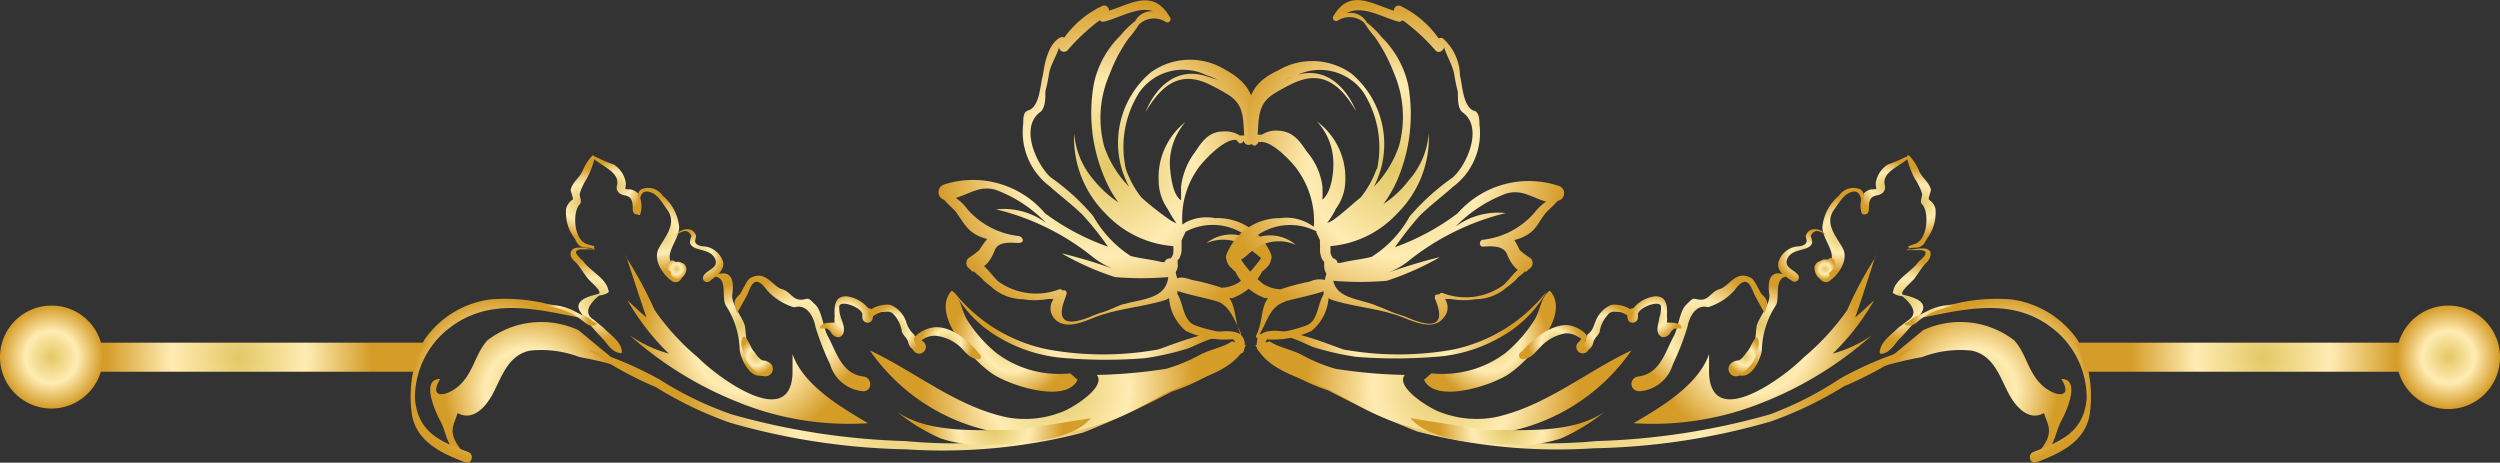 <svg xmlns="http://www.w3.org/2000/svg" xmlns:xlink="http://www.w3.org/1999/xlink" viewBox="0 0 93.75 17.35"><rect x="0" y="0" width="93.75" height="17.35" fill="#333333" stroke="none"/><defs><style>.cls-1{fill:url(#radial-gradient);}.cls-2{fill:url(#radial-gradient-2);}.cls-3{fill:url(#radial-gradient-3);}.cls-4{fill:url(#radial-gradient-4);}.cls-5{fill:url(#radial-gradient-5);}.cls-6{fill:url(#radial-gradient-6);}.cls-7{fill:url(#radial-gradient-7);}.cls-8{fill:url(#radial-gradient-8);}.cls-9{fill:url(#radial-gradient-9);}.cls-10{fill:url(#radial-gradient-10);}.cls-11{fill:url(#radial-gradient-11);}.cls-12{fill:url(#radial-gradient-12);}.cls-13{fill:url(#radial-gradient-13);}.cls-14{fill:url(#radial-gradient-14);}.cls-15{fill:url(#radial-gradient-15);}.cls-16{fill:url(#radial-gradient-16);}.cls-17{fill:url(#radial-gradient-17);}.cls-18{fill:url(#radial-gradient-18);}.cls-19{fill:url(#radial-gradient-19);}.cls-20{fill:url(#radial-gradient-20);}.cls-21{fill:url(#radial-gradient-21);}.cls-22{fill:url(#radial-gradient-22);}.cls-23{fill:url(#radial-gradient-23);}.cls-24{fill:url(#radial-gradient-24);}.cls-25{fill:url(#radial-gradient-25);}.cls-26{fill:url(#radial-gradient-26);}.cls-27{fill:url(#radial-gradient-27);}.cls-28{fill:url(#radial-gradient-28);}.cls-29{fill:url(#radial-gradient-29);}.cls-30{fill:url(#radial-gradient-30);}.cls-31{fill:url(#radial-gradient-31);}.cls-32{fill:url(#radial-gradient-32);}.cls-33{fill:url(#radial-gradient-33);}.cls-34{fill:url(#radial-gradient-34);}.cls-35{fill:url(#radial-gradient-35);}.cls-36{fill:url(#radial-gradient-36);}.cls-37{fill:url(#radial-gradient-37);}.cls-38{fill:url(#radial-gradient-38);}.cls-39{fill:url(#radial-gradient-39);}.cls-40{fill:url(#radial-gradient-40);}.cls-41{fill:url(#radial-gradient-41);}.cls-42{fill:url(#radial-gradient-42);}.cls-43{fill:url(#radial-gradient-43);}.cls-44{fill:url(#radial-gradient-44);}.cls-45{fill:url(#radial-gradient-45);}.cls-46{fill:url(#radial-gradient-46);}.cls-47{fill:url(#radial-gradient-47);}.cls-48{fill:url(#radial-gradient-48);}.cls-49{fill:url(#radial-gradient-49);}.cls-50{fill:url(#radial-gradient-50);}</style><radialGradient id="radial-gradient" cx="41.56" cy="6.36" r="6.36" gradientUnits="userSpaceOnUse"><stop offset="0" stop-color="#e3c865"/><stop offset="0.51" stop-color="#ffecb3"/><stop offset="1" stop-color="#d59c28"/></radialGradient><radialGradient id="radial-gradient-2" cx="52.3" cy="6.36" r="6.36" xlink:href="#radial-gradient"/><radialGradient id="radial-gradient-3" cx="19.81" cy="14.67" r="3.16" xlink:href="#radial-gradient"/><radialGradient id="radial-gradient-4" cx="18.55" cy="14.27" r="3.12" xlink:href="#radial-gradient"/><radialGradient id="radial-gradient-5" cx="34.25" cy="14.99" r="8.74" xlink:href="#radial-gradient"/><radialGradient id="radial-gradient-6" cx="39.71" cy="14.56" r="5.14" xlink:href="#radial-gradient"/><radialGradient id="radial-gradient-7" cx="37.94" cy="12.8" r="2.2" xlink:href="#radial-gradient"/><radialGradient id="radial-gradient-8" cx="27.99" cy="12.72" r="3.94" xlink:href="#radial-gradient"/><radialGradient id="radial-gradient-9" cx="37.26" cy="16.06" r="2.6" xlink:href="#radial-gradient"/><radialGradient id="radial-gradient-10" cx="21.75" cy="7.58" r="1.3" xlink:href="#radial-gradient"/><radialGradient id="radial-gradient-11" cx="23.15" cy="6.98" r="1.03" xlink:href="#radial-gradient"/><radialGradient id="radial-gradient-12" cx="24.77" cy="8.8" r="1.38" xlink:href="#radial-gradient"/><radialGradient id="radial-gradient-13" cx="25.01" cy="10.05" r="0" xlink:href="#radial-gradient"/><radialGradient id="radial-gradient-14" cx="25.37" cy="10.09" r="0.4" xlink:href="#radial-gradient"/><radialGradient id="radial-gradient-15" cx="26.23" cy="9.59" r="0.95" xlink:href="#radial-gradient"/><radialGradient id="radial-gradient-16" cx="27.76" cy="12.19" r="1.55" xlink:href="#radial-gradient"/><radialGradient id="radial-gradient-17" cx="28.37" cy="13.37" r="0.67" xlink:href="#radial-gradient"/><radialGradient id="radial-gradient-18" cx="30.09" cy="12.5" r="2.36" xlink:href="#radial-gradient"/><radialGradient id="radial-gradient-19" cx="31.78" cy="11.86" r="0.88" xlink:href="#radial-gradient"/><radialGradient id="radial-gradient-20" cx="33.65" cy="12.35" r="1" xlink:href="#radial-gradient"/><radialGradient id="radial-gradient-21" cx="35.52" cy="12.85" r="0.99" xlink:href="#radial-gradient"/><radialGradient id="radial-gradient-22" cx="41.21" cy="12.21" r="3.95" xlink:href="#radial-gradient"/><radialGradient id="radial-gradient-23" cx="22.37" cy="11.21" r="1.56" xlink:href="#radial-gradient"/><radialGradient id="radial-gradient-24" cx="21.26" cy="11.82" r="0.84" xlink:href="#radial-gradient"/><radialGradient id="radial-gradient-25" cx="74" cy="14.67" r="3.16" xlink:href="#radial-gradient"/><radialGradient id="radial-gradient-26" cx="75.26" cy="14.27" r="3.12" xlink:href="#radial-gradient"/><radialGradient id="radial-gradient-27" cx="59.57" cy="14.99" r="8.74" xlink:href="#radial-gradient"/><radialGradient id="radial-gradient-28" cx="54.1" cy="14.56" r="5.14" xlink:href="#radial-gradient"/><radialGradient id="radial-gradient-29" cx="55.87" cy="12.8" r="2.2" xlink:href="#radial-gradient"/><radialGradient id="radial-gradient-30" cx="65.82" cy="12.72" r="3.94" xlink:href="#radial-gradient"/><radialGradient id="radial-gradient-31" cx="56.55" cy="16.06" r="2.6" xlink:href="#radial-gradient"/><radialGradient id="radial-gradient-32" cx="72.06" cy="7.58" r="1.3" xlink:href="#radial-gradient"/><radialGradient id="radial-gradient-33" cx="70.66" cy="6.98" r="1.03" xlink:href="#radial-gradient"/><radialGradient id="radial-gradient-34" cx="69.04" cy="8.8" r="1.38" xlink:href="#radial-gradient"/><radialGradient id="radial-gradient-35" cx="68.8" cy="10.05" r="0" xlink:href="#radial-gradient"/><radialGradient id="radial-gradient-36" cx="68.44" cy="10.09" r="0.4" xlink:href="#radial-gradient"/><radialGradient id="radial-gradient-37" cx="67.59" cy="9.59" r="0.95" xlink:href="#radial-gradient"/><radialGradient id="radial-gradient-38" cx="66.05" cy="12.19" r="1.55" xlink:href="#radial-gradient"/><radialGradient id="radial-gradient-39" cx="65.44" cy="13.37" r="0.67" xlink:href="#radial-gradient"/><radialGradient id="radial-gradient-40" cx="63.72" cy="12.5" r="2.36" xlink:href="#radial-gradient"/><radialGradient id="radial-gradient-41" cx="62.03" cy="11.86" r="0.88" xlink:href="#radial-gradient"/><radialGradient id="radial-gradient-42" cx="60.16" cy="12.35" r="1" xlink:href="#radial-gradient"/><radialGradient id="radial-gradient-43" cx="58.29" cy="12.85" r="0.99" xlink:href="#radial-gradient"/><radialGradient id="radial-gradient-44" cx="52.6" cy="12.21" r="3.95" xlink:href="#radial-gradient"/><radialGradient id="radial-gradient-45" cx="71.44" cy="11.21" r="1.56" xlink:href="#radial-gradient"/><radialGradient id="radial-gradient-46" cx="72.55" cy="11.82" r="0.84" xlink:href="#radial-gradient"/><radialGradient id="radial-gradient-47" cx="8.96" cy="13.39" r="4.98" xlink:href="#radial-gradient"/><radialGradient id="radial-gradient-48" cx="84.86" cy="13.39" r="4.98" xlink:href="#radial-gradient"/><radialGradient id="radial-gradient-49" cx="1.93" cy="13.39" r="1.93" xlink:href="#radial-gradient"/><radialGradient id="radial-gradient-50" cx="91.82" cy="13.39" r="1.93" xlink:href="#radial-gradient"/></defs><g id="Layer_2" data-name="Layer 2"><g id="_ÎÓÈ_1" data-name="—ÎÓÈ_1"><path class="cls-1" d="M41.59.4c0-.12-.11-.23-.25-.18a3.69,3.69,0,0,0-1.43,1.19.18.18,0,0,0-.16,0c-.4.22-.56.83-.64,1.4C39,3.18,39,4,38.56,4.14c-.22.06-.18.37-.19.51a2.54,2.54,0,0,0,1,2.34c.41.37.86.7,1.25,1.09a11.94,11.94,0,0,1,.93,1.17A8.93,8.93,0,0,1,39.19,8,3.54,3.54,0,0,0,35.4,6.92a.3.3,0,0,0,0,.57c.12.13.25.26.38.38s.35.57.63.8a1.5,1.5,0,0,0,.61.29,4,4,0,0,0-.3.42,3.58,3.58,0,0,1-.39.29.25.25,0,0,0,0,.39h0l0,0a.68.68,0,0,1,.12.12.14.14,0,0,0,.08,0l.1.1a1.51,1.51,0,0,1,.23.21c.1.11.22.18.33.28h0a1.77,1.77,0,0,0,1.16.45,2.71,2.71,0,0,0,.9,0,1.09,1.09,0,0,1,.26,0,.57.57,0,0,0,0,.69c.41.53,1.19.12,1.65-.05.8-.29,1.69-.35,2.51-.6a.67.67,0,0,0,.17-.08,1.76,1.76,0,0,0,.63,1.23,3.44,3.44,0,0,0,2,.28c.06,0,.09-.06.07-.12-.25-.48-.17-1-.44-1.39l.11,0a2,2,0,0,0,1.12-1h0a.53.53,0,0,0,.14-.12.51.51,0,0,0,.19-.31.27.27,0,0,0,0-.22,2.16,2.16,0,0,0-2.09-1.35,1.71,1.71,0,0,0-1.09.15l-.14.09a3.22,3.22,0,0,1,.57-2.08c.15-.24,1-1.17,1.45-1.09,0,0,0,0,0,0s.08.08.11.12a.09.09,0,0,0,.07,0h0a.14.14,0,0,0,.1-.1A.15.15,0,0,0,47,5.24c.13-1.25.12-2-1.08-2.64a2.51,2.51,0,0,0-2.76.11A3.46,3.46,0,0,0,42.34,7a4,4,0,0,1-.93-1.5,4.11,4.11,0,0,1,.21-2.74,5.67,5.67,0,0,1,.71-1.33,3.75,3.75,0,0,0,.38-.51.81.81,0,0,1,1-.1.12.12,0,0,0,.17-.16C43.25-.45,42.41.15,41.59.4Zm.55,11c-.29.09-.54.24-.83.32a4.13,4.13,0,0,0-.45.17c-1.34.53-1.07-.32-.9-.75a.1.1,0,0,0,0,0A0,0,0,0,0,40,11l0,0c0-.1-.08-.14-.15-.1a.11.11,0,0,0-.13-.05h0a2.44,2.44,0,0,1-2.29-.3c-.18-.17-.34-.4-.53-.57a.85.85,0,0,0,.19-.19,1.71,1.71,0,0,0,.21-.4c.14-.36.62-.28.89-.28s.17-.24,0-.26a3,3,0,0,1-1.91-1,1.8,1.8,0,0,0-.44-.43c.49-.13.9-.48,1.5-.3a5.06,5.06,0,0,1,1.89,1.24,2.68,2.68,0,0,0-1.88-.51s0,0,0,0a9.24,9.24,0,0,1,3.67,1.82,3.14,3.14,0,0,0,.72.41,18.61,18.61,0,0,0-1.93-.58s0,0,0,0a10.34,10.34,0,0,0,2,.89,11.79,11.79,0,0,0,2,0h0C43.72,11.23,42.78,11.21,42.14,11.41Zm4.41,1.12a5.28,5.28,0,0,1-1.76-.33c-.43-.19-.41-.81-.64-1.17a.36.36,0,0,0,0-.11c.49.16,1,.25,1.48.39S46.32,12.05,46.55,12.53ZM46.93,9a1.49,1.49,0,0,0-1.69.12s0,0,0,0a1.55,1.55,0,0,1,1.25,0,4.1,4.1,0,0,1,.8.56,4.47,4.47,0,0,1-.83.91,1.34,1.34,0,0,1-.65.2,8.48,8.48,0,0,0-1.1-.29c-.24-.07-.39-.13-.56-.06l0,0h0a1.05,1.05,0,0,1-.06-.24.47.47,0,0,0,.07-.35.29.29,0,0,0,0-.09.39.39,0,0,0,.08-.1.78.78,0,0,0,.07-.38s0-.07,0-.11h0V9.15l0-.14.15-.32A2.15,2.15,0,0,1,46.93,9Zm-2.5-.46-.06,0h.11Zm-1.69-5.1a2,2,0,0,1,2.5-.62,2.85,2.85,0,0,1,.42.17l-.45-.14c-1.12-.34-1.87.43-2.26,1.36,0,0,0,0,0,0,.54-.91,1.22-1.6,2.37-1.06a7.83,7.83,0,0,1,.75.41c.6.38.54.91.59,1.52h0l-.17,0a1,1,0,0,0-.61-.15c-.55,0-.8.37-1.07.78A2.67,2.67,0,0,0,44.29,7c0,.17,0,.34,0,.51-.34-.22-.39-1-.42-1.27a2.39,2.39,0,0,1,.58-1.66,2.63,2.63,0,0,0-1,2.19,1.86,1.86,0,0,0,.34,1.07,5.22,5.22,0,0,0,.33.54l-.2-.1a11.82,11.82,0,0,1-1-.77L42.8,7.4a3.61,3.61,0,0,1-.58-1.06A3.82,3.82,0,0,1,42.74,3.44Zm.6-3a.69.69,0,0,0-.77.35,3.14,3.14,0,0,0-.55.54,3.53,3.53,0,0,0-1,1.81,6.17,6.17,0,0,0,.42,3.57,4.17,4.17,0,0,0,.5.88A4.19,4.19,0,0,1,41,6.73,3.05,3.05,0,0,1,40.28,5,4,4,0,0,0,41.45,8,3.87,3.87,0,0,0,44,9.23a1.34,1.34,0,0,1,0,.21.36.36,0,0,1-.1.25.22.22,0,0,0-.23.14l-.09,0c-.4-.1-.79-.13-1.18-.23A4.31,4.31,0,0,1,41,8.11a8.28,8.28,0,0,0-1.6-1.46c-.53-.48-1.17-1.87-.4-2.44.18-.13.21-.46.2-.78a5.87,5.87,0,0,0,.14-.68c.06-.34.38-.84.37-1a.19.19,0,0,0,.33.13A7.3,7.3,0,0,1,41.24.76a.18.18,0,0,0,.17.05C42,.67,42.78.16,43.34.47Z"/><path class="cls-2" d="M50,.61a.12.12,0,0,0,.17.16.81.81,0,0,1,1,.1,3.75,3.75,0,0,0,.38.51,6.07,6.07,0,0,1,.71,1.33,4.17,4.17,0,0,1,.21,2.74A4,4,0,0,1,51.52,7a3.46,3.46,0,0,0-.84-4.24,2.53,2.53,0,0,0-2.77-.11C46.72,3.2,46.7,4,46.84,5.24a.11.11,0,0,0,.07.11.13.13,0,0,0,.1.1h0a.09.09,0,0,0,.08,0s.08-.06.1-.12a.09.09,0,0,1,.06,0c.46-.08,1.3.85,1.44,1.09a3.29,3.29,0,0,1,.58,2.08l-.15-.09A1.7,1.7,0,0,0,48,8.18,2.14,2.14,0,0,0,46,9.53a.24.24,0,0,0,0,.22.47.47,0,0,0,.19.31s.08.1.13.12h0a2,2,0,0,0,1.12,1l.11,0c-.28.37-.19.91-.44,1.39a.08.08,0,0,0,.07.12,3.4,3.4,0,0,0,2-.28,1.74,1.74,0,0,0,.64-1.23.54.54,0,0,0,.17.08c.81.25,1.71.31,2.51.6.46.17,1.24.58,1.64.05a.56.56,0,0,0,.05-.69,1.09,1.09,0,0,1,.26,0,2.66,2.66,0,0,0,.89,0,1.78,1.78,0,0,0,1.17-.45h0a3.17,3.17,0,0,0,.34-.28,1.15,1.15,0,0,1,.23-.21l.1-.1a.15.15,0,0,0,.07,0,.74.74,0,0,1,.13-.12l0,0h0a.25.25,0,0,0,0-.39,2.82,2.82,0,0,1-.39-.29A4.13,4.13,0,0,0,56.79,9a1.55,1.55,0,0,0,.62-.29c.28-.23.38-.56.63-.8s.25-.25.38-.38a.29.29,0,0,0,0-.57A3.55,3.55,0,0,0,54.66,8a8.87,8.87,0,0,1-2.35,1.27,13.56,13.56,0,0,1,.92-1.17c.39-.39.84-.72,1.25-1.09a2.51,2.51,0,0,0,1-2.34c0-.14,0-.45-.18-.51-.44-.11-.46-1-.55-1.32a1.91,1.91,0,0,0-.64-1.4.18.18,0,0,0-.16,0A3.72,3.72,0,0,0,52.51.22a.18.18,0,0,0-.24.18C51.45.15,50.61-.45,50,.61Zm0,9.92h0a11.91,11.91,0,0,0,2,0,10.34,10.34,0,0,0,2-.89s0,0,0,0a19.38,19.38,0,0,0-1.93.58,2.94,2.94,0,0,0,.72-.41,9.35,9.35,0,0,1,3.68-1.82s0,0,0,0a2.69,2.69,0,0,0-1.89.51,5.18,5.18,0,0,1,1.9-1.24c.6-.18,1,.17,1.5.3a2,2,0,0,0-.45.43,3,3,0,0,1-1.91,1c-.16,0-.17.27,0,.26s.76-.08.89.28a1.75,1.75,0,0,0,.22.4.85.85,0,0,0,.19.19c-.2.17-.35.4-.54.57a2.42,2.42,0,0,1-2.28.3h0a.11.11,0,0,0-.13.05c-.07,0-.19,0-.15.1v0a.06.06,0,0,0,0,.08l0,0c.18.43.44,1.28-.89.75a4.13,4.13,0,0,0-.45-.17c-.29-.08-.55-.23-.83-.32C51.08,11.21,50.14,11.23,50,10.53Zm-1.83.78c.49-.14,1-.23,1.47-.39a.2.2,0,0,0,0,.11c-.23.36-.21,1-.64,1.17a5.29,5.29,0,0,1-1.77.33C47.54,12.05,47.61,11.48,48.21,11.31Zm1.18-2.62.15.32a.68.68,0,0,0,0,.14v.08h0a.52.52,0,0,1,0,.11.79.79,0,0,0,.08.38.39.39,0,0,0,.08.1.32.32,0,0,0,0,.09.52.52,0,0,0,.08.35l-.06.24h0l0,0a.81.81,0,0,0-.56.06,8.48,8.48,0,0,0-1.1.29,1.34,1.34,0,0,1-.65-.2,4.2,4.2,0,0,1-.83-.91c.27-.17.47-.45.79-.56a1.58,1.58,0,0,1,1.26,0s0,0,0,0A1.49,1.49,0,0,0,46.93,9,2.15,2.15,0,0,1,49.39,8.69Zm0-.2h.11l-.06,0Zm2.27-2.15a3.63,3.63,0,0,1-.59,1.06l-.11.09c-.3.25-.62.55-.94.77a1,1,0,0,1-.21.1,3.13,3.13,0,0,0,.33-.54,1.8,1.8,0,0,0,.35-1.07,2.62,2.62,0,0,0-1.06-2.19A2.3,2.3,0,0,1,50,6.22c0,.3-.08,1-.41,1.27a4.35,4.35,0,0,0,0-.51A2.49,2.49,0,0,0,49,5.68c-.27-.41-.52-.75-1.06-.78a1,1,0,0,0-.62.15l-.16,0h0c.05-.61,0-1.14.59-1.52a6.79,6.79,0,0,1,.75-.41c1.15-.54,1.83.15,2.36,1.06,0,0,0,0,0,0-.39-.93-1.15-1.7-2.26-1.36L48.2,3a2.75,2.75,0,0,1,.41-.17,2,2,0,0,1,2.51.62A3.87,3.87,0,0,1,51.64,6.34Zm.8-5.53a.2.2,0,0,0,.18-.05,7.3,7.3,0,0,1,1.23,1.13c.12.14.31,0,.33-.13,0,.15.3.65.37,1a5.87,5.87,0,0,0,.14.68c0,.32,0,.65.19.78.78.57.13,2-.39,2.44a8.64,8.64,0,0,0-1.61,1.46,4.19,4.19,0,0,1-1.42,1.51c-.39.1-.78.13-1.18.23l-.1,0A.21.21,0,0,0,50,9.69a.41.41,0,0,1-.11-.25,1.62,1.62,0,0,0,0-.21A3.85,3.85,0,0,0,52.4,8a4,4,0,0,0,1.18-3,3,3,0,0,1-.75,1.76,3.82,3.82,0,0,1-.95.89,4.74,4.74,0,0,0,.51-.88,6.26,6.26,0,0,0,.42-3.57,3.6,3.6,0,0,0-1-1.81,3.14,3.14,0,0,0-.55-.54.69.69,0,0,0-.77-.35C51.08.16,51.87.67,52.44.81Z"/><path class="cls-3" d="M21.69,12.38a3.32,3.32,0,0,0-3.41.38c-.45.49-.51,1.15-1,1.64s-1.25.59-.77-.19c-.76,0-.16,1.28,0,1.57s.2.6.36.9.56.38.85.59a2.1,2.1,0,0,1-.67-.78c-.18-.42,0-.64.11-1,.61.34,1.12-.31,1.36-.8.33-.65.56-1.36,1.34-1.54a4,4,0,0,1,1.87.24,13.81,13.81,0,0,1,1.68.41Z"/><path class="cls-4" d="M21.69,11.8a6.66,6.66,0,0,0-3.32-.57,3.57,3.57,0,0,0-2.46,1.52,4.64,4.64,0,0,0-.46,2.81c.18,1,1.08,1.43,2,1.78.24.09.35-.3.11-.39-1.05-.39-1.89-.73-2-2a3.3,3.3,0,0,1,1.32-2.67c1.46-1.11,3.15-.71,4.79-.38A0,0,0,0,0,21.69,11.8Z"/><path class="cls-5" d="M46.18,13.11a9.53,9.53,0,0,1-2.65,1.51c-1,.44-1.92,1.05-3,1.4a19.15,19.15,0,0,1-6.58.52,26.57,26.57,0,0,1-6.51-1,12.84,12.84,0,0,1-2.69-1.3,13.33,13.33,0,0,0-2.7-1.14s0,0,0,0a13.45,13.45,0,0,0,2.55,1.42,14.12,14.12,0,0,0,2.77,1.33,25.53,25.53,0,0,0,6.61,1,20.92,20.92,0,0,0,6.64-.63,31.92,31.92,0,0,0,3.31-1.53,7.79,7.79,0,0,0,2.49-1.38C46.55,13.19,46.33,13,46.18,13.11Z"/><path class="cls-6" d="M46.2,12.8c-.36.24-.82.3-1.21.51a6.21,6.21,0,0,1-1.26.52,19,19,0,0,1-2.6.23c.38.47-1,1.3-1.37,1.41a3.76,3.76,0,0,1-2,.18c-1.9-.4-3.45-1.72-5.14-2.51a7.4,7.4,0,0,0,4.7,3.06,8.35,8.35,0,0,0,4.86-.65c.81-.36,1.54-.88,2.35-1.17s1.82-.62,2.19-1.44Z"/><path class="cls-7" d="M40.13,14a3.9,3.9,0,0,1-2.75-.75A5.11,5.11,0,0,1,36.27,12c-.22-.34-.24-.88-.58-1.1-.83.91.84,2.66,1.53,3.12s2.78,1.12,3.19.22Z"/><path class="cls-8" d="M23.41,9.54a15,15,0,0,1,1.14,2.09,8.87,8.87,0,0,0,1.63,1.78c.74.75,3.44,2.74,3.54.61,0-.25,0-.5,0-.74.42,1.19,1.84,2,2.83,2.59a11,11,0,0,1-4.85-.78,13.73,13.73,0,0,1-4.09-2.52,4.71,4.71,0,0,0,1.47.69,9,9,0,0,1-1.55-2h0c.23.21.47.45.71.64-.25-.73-.5-1.5-.74-2.24Z"/><path class="cls-9" d="M38.17,16.12c-1.41,0-3.34.16-4.53-.68a7.13,7.13,0,0,0,1.63,1,5.19,5.19,0,0,0,2,.24c1.06-.06,2.88-.11,3.64-1Z"/><path class="cls-10" d="M22.29,9.24c.05,0-.26-.07-.2-.07-.58-.07-.64-1.22-.35-1.51.09-.09,0-.26,0-.36s.15-.44.26-.59a3.4,3.4,0,0,0,.3-.79c0-.06-.05-.13-.1-.07a1.85,1.85,0,0,0-.34.53c-.14.32-.37.41-.46.73,0,.09.12.35.07.38a.57.57,0,0,0-.24.33,1.59,1.59,0,0,0,.32,1.12c.08.14.09.23.25.31s.29,0,.43.08a0,0,0,0,0,.05,0s0,0,0-.05S22.3,9.24,22.29,9.24Z"/><path class="cls-11" d="M23.94,7.27a.51.51,0,0,0-.32-.17c-.25,0-.15,0-.15-.23a1,1,0,0,0-.45-.7,5.13,5.13,0,0,1-.68-.29s-.08,0-.09,0v0a.06.06,0,0,0,0,.06c.29.28,1,.51.89,1a.27.27,0,0,0,.11.32.53.53,0,0,0,.2.07c.31.07.27.35.28.56a.17.17,0,0,0,.12.15l.06,0A.08.08,0,0,0,24,8.06,1,1,0,0,0,23.94,7.27Z"/><path class="cls-12" d="M25.47,10.14c-.8-.48,0-1.05,0-1.63a1.74,1.74,0,0,0-.62-1.17.65.65,0,0,0-.8-.24c-.22.13-.1.51-.06.71h0c0-.2-.06-.82.48-.57.23.11.4.42.55.62.38.52-.07,1-.31,1.44s.14,1,.49,1.24A.23.23,0,0,0,25.47,10.14Z"/><path class="cls-13" d="M25,10.06v0Z"/><path class="cls-14" d="M25.64,9.89l-.15-.07-.06,0h0l-.11,0s0,0,0,0h0a.14.14,0,0,0-.25.09v0A.22.22,0,0,0,25,10l.06.12a.41.41,0,0,0,.11.07.19.19,0,0,0,.05.2.28.28,0,0,0,.38,0,.5.5,0,0,0,.14-.27A.26.26,0,0,0,25.64,9.89Z"/><path class="cls-15" d="M27.12,9.83a.83.83,0,0,0-.71-.59c-.11,0-.41-.05-.33-.27,0-.05.05-.12,0-.18a.3.3,0,0,0-.25-.19.49.49,0,0,0-.54.37s0,0,0,0a.43.43,0,0,1,.29-.28c.15-.07.27,0,.35.16a1,1,0,0,0-.06.23c0,.1.12.19.2.22.27.11.62.11.75.42s-.26.39-.41.58.07.36.22.23S27.18,10.17,27.12,9.83Z"/><path class="cls-16" d="M28.59,13.7c-.56.23-.61-1.14-.65-1.44s-.53-.85-.48-1.21c.09-.61-.07-1-.74-.69,0,0,0,0,0,0,.64,0,.29.83.52,1.13a3.19,3.19,0,0,1,.5,1.65c.06.4.47,1.22,1,.86C28.89,13.93,28.8,13.62,28.59,13.7Z"/><path class="cls-17" d="M28.8,13.57a.3.3,0,0,0-.16-.05c-.15,0-.3-.27-.39-.37s-.17-.38-.32-.52a.06.06,0,0,0-.06,0c-.17.2,0,.56.06.77a1.19,1.19,0,0,0,.47.57.31.31,0,0,0,.17.13h.05A.28.28,0,0,0,28.8,13.57Z"/><path class="cls-18" d="M32.38,14.12c-.83-.11-1-.9-1.35-1.54-.15-.28-.21-.92-.45-1.15s-.23-.25-.4-.21c-.45.11-.5-.28-.86-.38s-.61-.74-1.19-.41c-.14.09-.31.53-.4.62-.26.24-.2.35-.09.69a0,0,0,0,0,0,0h0s0,0,0,0,.33-.59.36-.64c.13-.24.25-.93.76-.22a2.23,2.23,0,0,0,1,.64h.05c.45-.12.7.35.77.74a10.55,10.55,0,0,0,.55,1.41,1.41,1.41,0,0,0,1.22,1C32.73,14.69,32.72,14.16,32.38,14.12Z"/><path class="cls-19" d="M32.74,11.69a.17.17,0,0,0-.18-.13,1.24,1.24,0,0,0-.83-.45c-.44,0-.45.39-.43.74a1,1,0,0,0,0,.25.11.11,0,0,0-.08,0c-.13,0-.49,0-.47.22a0,0,0,0,0,.09,0s.12,0,.15,0,.13.06.18.16.28.27.42.08,0-.48-.05-.63a1.23,1.23,0,0,1-.07-.42c0-.29.82,0,.87.27a.49.49,0,0,0,0,.12c0,.24.37.3.39,0A.37.37,0,0,0,32.74,11.69Z"/><path class="cls-20" d="M34.31,12.86a.29.29,0,0,0-.06-.34,1,1,0,0,1-.27-.46,1.06,1.06,0,0,0-.57-.62c-.21-.07-.92.08-.83.4a.08.08,0,0,0,.12.05,1,1,0,0,1,.36-.19c.26,0,.34-.07.52.17a1.27,1.27,0,0,1,.23.5c0,.18.21.28.25.47s.13.2.21.32a.25.25,0,1,0,0-.3Z"/><path class="cls-21" d="M36.74,13.29c-.37-.48-1.13-1.14-1.8-1a1.19,1.19,0,0,0-.59.3c-.15.12-.06.21,0,.33s.06.09.11.08h0a.09.09,0,0,0,.06-.17s0,0,0,0,0,0,.08-.1a.82.82,0,0,1,.48-.14A1.64,1.64,0,0,1,36,13c.21.2.32.41.62.46A.1.1,0,0,0,36.74,13.29Z"/><path class="cls-22" d="M43.41,13.11a11.71,11.71,0,0,1-4.09,0,6,6,0,0,1-3.52-2.13s0,0,0,0a4.43,4.43,0,0,0,1.59,1.63,5.64,5.64,0,0,0,2.57.82,18.55,18.55,0,0,0,3,0,10.63,10.63,0,0,0,1.58-.36c.36-.12,1.84-1,1.84.06,0,.15.24.19.27,0C47,11.6,43.83,13,43.41,13.11Z"/><path class="cls-23" d="M22.65,12.31,22.28,12c-.35-.21-.29-.52.19-.92a.76.76,0,0,0,.34-.11.08.08,0,0,0,0-.1c-.08-.42-.68-.72-.93-1.06-.05-.08-.53-.41-.1-.46.16,0,.32,0,.48,0s0,0,0-.05,0,0,0,0a0,0,0,0,0,0,0c0,.12-.76-.19-.85.15-.05.18.07.29.19.4s.32.45.44.59.58.52.4.58-1,.19-.67.69a8,8,0,0,0,.84,1c.2.23.34.49.65.53.05,0,.07,0,.06-.08C23.27,12.78,22.87,12.55,22.65,12.31Z"/><path class="cls-24" d="M22.35,12.11c-.17-.07-.27-.22-.44-.27s-.36-.18-.56-.26a2.37,2.37,0,0,0-1.21-.13h0a2.84,2.84,0,0,1,1.5.43c.25.14.41.42.7.31C22.39,12.17,22.39,12.12,22.35,12.11Z"/><path class="cls-25" d="M72.12,12.38a3.32,3.32,0,0,1,3.41.38c.45.49.51,1.15,1,1.64s1.25.59.77-.19c.76,0,.16,1.28,0,1.57s-.2.6-.36.9-.56.38-.85.59a2,2,0,0,0,.67-.78c.18-.42,0-.64-.11-1-.61.34-1.12-.31-1.36-.8-.33-.65-.56-1.36-1.34-1.54a4,4,0,0,0-1.87.24,13.81,13.81,0,0,0-1.68.41Z"/><path class="cls-26" d="M72.12,11.8a6.68,6.68,0,0,1,3.32-.57,3.61,3.61,0,0,1,2.47,1.52,4.71,4.71,0,0,1,.45,2.81c-.18,1-1.08,1.43-2,1.78-.24.09-.34-.3-.11-.39,1-.39,1.89-.73,2-2a3.3,3.3,0,0,0-1.32-2.67c-1.46-1.11-3.15-.71-4.79-.38A0,0,0,0,1,72.12,11.8Z"/><path class="cls-27" d="M47.63,13.11a9.53,9.53,0,0,0,2.65,1.51c1,.44,1.92,1.05,3,1.4a19.15,19.15,0,0,0,6.58.52,26.57,26.57,0,0,0,6.51-1A12.84,12.84,0,0,0,69,14.2a13.18,13.18,0,0,1,2.71-1.14s0,0,0,0a13.15,13.15,0,0,1-2.55,1.42,14.12,14.12,0,0,1-2.77,1.33,25.53,25.53,0,0,1-6.61,1,20.92,20.92,0,0,1-6.64-.63,31.92,31.92,0,0,1-3.31-1.53,7.64,7.64,0,0,1-2.48-1.38C47.26,13.19,47.48,13,47.63,13.11Z"/><path class="cls-28" d="M47.61,12.8c.36.24.82.3,1.21.51a6.21,6.21,0,0,0,1.26.52,19,19,0,0,0,2.6.23c-.38.47,1,1.3,1.37,1.41a3.8,3.8,0,0,0,2,.18c1.89-.4,3.44-1.72,5.13-2.51a7.4,7.4,0,0,1-4.7,3.06,8.35,8.35,0,0,1-4.86-.65c-.81-.36-1.54-.88-2.35-1.17s-1.81-.62-2.19-1.44Z"/><path class="cls-29" d="M53.68,14a3.94,3.94,0,0,0,2.76-.75A5.29,5.29,0,0,0,57.54,12c.22-.34.24-.88.58-1.1.83.91-.84,2.66-1.53,3.12s-2.78,1.12-3.19.22Z"/><path class="cls-30" d="M70.4,9.54a14,14,0,0,0-1.13,2.09,9.23,9.23,0,0,1-1.64,1.78c-.74.75-3.43,2.74-3.54.61,0-.25,0-.5,0-.74-.42,1.19-1.84,2-2.83,2.59a11,11,0,0,0,4.85-.78,13.73,13.73,0,0,0,4.09-2.52,4.71,4.71,0,0,1-1.47.69,9,9,0,0,0,1.55-2h0c-.23.21-.47.45-.71.64.26-.73.5-1.5.74-2.24Z"/><path class="cls-31" d="M55.64,16.12c1.41,0,3.34.16,4.53-.68a7.13,7.13,0,0,1-1.63,1,5.11,5.11,0,0,1-2,.24c-1.07-.06-2.89-.11-3.65-1Z"/><path class="cls-32" d="M71.52,9.24s.27-.07.2-.07c.58-.07.64-1.22.36-1.51-.1-.09,0-.26,0-.36s-.16-.44-.27-.59a3.4,3.4,0,0,1-.3-.79c0-.06,0-.13.1-.07a1.85,1.85,0,0,1,.34.53c.14.32.37.41.46.73,0,.09-.12.35-.07.38a.57.57,0,0,1,.24.33,1.63,1.63,0,0,1-.31,1.12c-.09.14-.1.23-.26.31s-.29,0-.43.08,0,0,0,0,0,0,0-.05S71.51,9.24,71.52,9.24Z"/><path class="cls-33" d="M69.88,7.27a.48.48,0,0,1,.31-.17c.25,0,.15,0,.15-.23a1,1,0,0,1,.45-.7,6,6,0,0,0,.69-.29,0,0,0,0,1,.08,0s0,0,0,0a.06.06,0,0,1,0,.06c-.29.28-1,.51-.88,1a.28.28,0,0,1-.12.32.48.48,0,0,1-.2.07c-.31.07-.27.35-.28.56a.17.17,0,0,1-.12.15l-.06,0a.08.08,0,0,1-.09-.06A.92.92,0,0,1,69.88,7.27Z"/><path class="cls-34" d="M68.34,10.14c.8-.48,0-1.05,0-1.63a1.74,1.74,0,0,1,.62-1.17.65.65,0,0,1,.8-.24c.22.13.1.51.06.71h0c0-.2,0-.82-.49-.57-.23.11-.4.42-.55.62-.38.52.08,1,.32,1.44s-.15,1-.5,1.24A.23.23,0,0,1,68.34,10.14Z"/><path class="cls-35" d="M68.8,10.06v0Z"/><path class="cls-36" d="M68.06,10.16a.46.46,0,0,0,.15.27.27.27,0,0,0,.37,0,.19.19,0,0,0,0-.2.41.41,0,0,0,.11-.07L68.8,10a.19.19,0,0,0,0-.18v0a.14.14,0,0,0-.25-.09h0c-.07,0-.08,0,0,0l-.11,0h0l-.06,0-.15.07A.27.27,0,0,0,68.06,10.16Z"/><path class="cls-37" d="M66.69,9.83a.84.84,0,0,1,.72-.59c.11,0,.4-.05.33-.27,0-.05-.06-.12,0-.18A.3.3,0,0,1,68,8.6a.49.49,0,0,1,.54.37s0,0,0,0a.41.41,0,0,0-.29-.28c-.15-.07-.27,0-.35.16a1,1,0,0,1,.06.23c0,.1-.12.19-.2.22-.27.11-.62.11-.74.42s.25.39.4.58a.16.16,0,0,1-.22.23C66.9,10.34,66.63,10.17,66.69,9.83Z"/><path class="cls-38" d="M65.22,13.7c.57.23.61-1.14.65-1.44s.53-.85.48-1.21c-.09-.61.07-1,.74-.69,0,0,0,0,0,0-.64,0-.29.83-.52,1.13a3.19,3.19,0,0,0-.5,1.65c-.06.4-.47,1.22-1,.86C64.92,13.93,65,13.62,65.22,13.7Z"/><path class="cls-39" d="M65,13.57a.33.33,0,0,1,.16-.05c.15,0,.3-.27.39-.37s.17-.38.33-.52a0,0,0,0,1,0,0c.17.2,0,.56-.06.77a1.19,1.19,0,0,1-.47.57.31.31,0,0,1-.17.13h0A.28.28,0,0,1,65,13.57Z"/><path class="cls-40" d="M61.43,14.12c.83-.11,1-.9,1.35-1.54.15-.28.21-.92.45-1.15s.23-.25.4-.21c.45.11.5-.28.86-.38s.61-.74,1.19-.41c.14.09.31.53.4.62.26.24.21.35.09.69,0,0,0,0,0,0h0s0,0,0,0-.33-.59-.35-.64c-.14-.24-.26-.93-.77-.22a2.23,2.23,0,0,1-1,.64h0c-.45-.12-.7.35-.77.74a10.55,10.55,0,0,1-.55,1.41,1.41,1.41,0,0,1-1.22,1C61.08,14.69,61.09,14.16,61.43,14.12Z"/><path class="cls-41" d="M61.07,11.69a.17.17,0,0,1,.18-.13,1.24,1.24,0,0,1,.83-.45c.44,0,.45.39.43.74a1,1,0,0,1,0,.25.13.13,0,0,1,.08,0c.14,0,.49,0,.47.22a0,0,0,0,1-.09,0s-.12,0-.15,0-.13.06-.18.16-.27.27-.42.08,0-.48,0-.63a1.23,1.23,0,0,0,.07-.42c0-.29-.82,0-.87.27a.49.49,0,0,1,0,.12c0,.24-.37.3-.39,0A.37.37,0,0,1,61.07,11.69Z"/><path class="cls-42" d="M59.5,12.86a.29.29,0,0,1,.06-.34c.17-.13.19-.27.27-.46a1.09,1.09,0,0,1,.57-.62c.21-.07.92.08.83.4a.08.08,0,0,1-.12.05,1,1,0,0,0-.36-.19c-.26,0-.34-.07-.51.17a1.16,1.16,0,0,0-.24.5c0,.18-.21.28-.25.47s-.12.2-.21.32a.24.24,0,1,1,0-.3Z"/><path class="cls-43" d="M57.16,13.46c.3-.05.41-.26.62-.46a1.64,1.64,0,0,1,.93-.5.8.8,0,0,1,.48.14c.12.08.12,0,.08.1s0,0,0,0a.1.1,0,0,0,.06.17h0c.05,0,.09,0,.11-.08s.13-.21,0-.33a1.19,1.19,0,0,0-.59-.3c-.66-.09-1.43.57-1.8,1A.1.1,0,0,0,57.16,13.46Z"/><path class="cls-44" d="M50.4,13.11a11.71,11.71,0,0,0,4.09,0A6.06,6.06,0,0,0,58,10.93s0,0,0,0a4.43,4.43,0,0,1-1.59,1.63,5.64,5.64,0,0,1-2.57.82,18.55,18.55,0,0,1-3,0,10.63,10.63,0,0,1-1.58-.36c-.36-.12-1.84-1-1.84.06a.14.14,0,0,1-.27,0C46.84,11.6,50,13,50.4,13.11Z"/><path class="cls-45" d="M71.16,12.31l.37-.28c.35-.21.29-.52-.19-.92A.8.8,0,0,1,71,11a.08.08,0,0,1,0-.1c.08-.42.68-.72.93-1.06.06-.08.53-.41.1-.46-.16,0-.32,0-.48,0s0,0,0-.05,0,0,0,0a0,0,0,0,1,0,0c0,.12.76-.19.85.15,0,.18-.07.29-.19.4s-.32.45-.44.59-.58.52-.4.58,1,.19.68.69a9,9,0,0,1-.85,1c-.2.23-.34.49-.65.53,0,0-.07,0-.06-.08C70.54,12.78,70.94,12.55,71.16,12.31Z"/><path class="cls-46" d="M71.46,12.11c.17-.07.28-.22.44-.27s.36-.18.56-.26a2.37,2.37,0,0,1,1.21-.13h0a2.85,2.85,0,0,0-1.51.43c-.25.14-.41.42-.7.31C71.42,12.17,71.42,12.12,71.46,12.11Z"/><path class="cls-47" d="M16,12.85H1.93v1.09H15.54A2.51,2.51,0,0,1,16,12.85Z"/><path class="cls-48" d="M77.84,12.85a2.69,2.69,0,0,1,.31,1.09H91.88V12.85Z"/><path class="cls-49" d="M3.86,13.39a1.93,1.93,0,1,1-1.93-1.93A1.92,1.92,0,0,1,3.86,13.39Z"/><path class="cls-50" d="M93.75,13.39a1.94,1.94,0,1,1-1.94-1.93A1.93,1.93,0,0,1,93.75,13.39Z"/></g></g></svg>